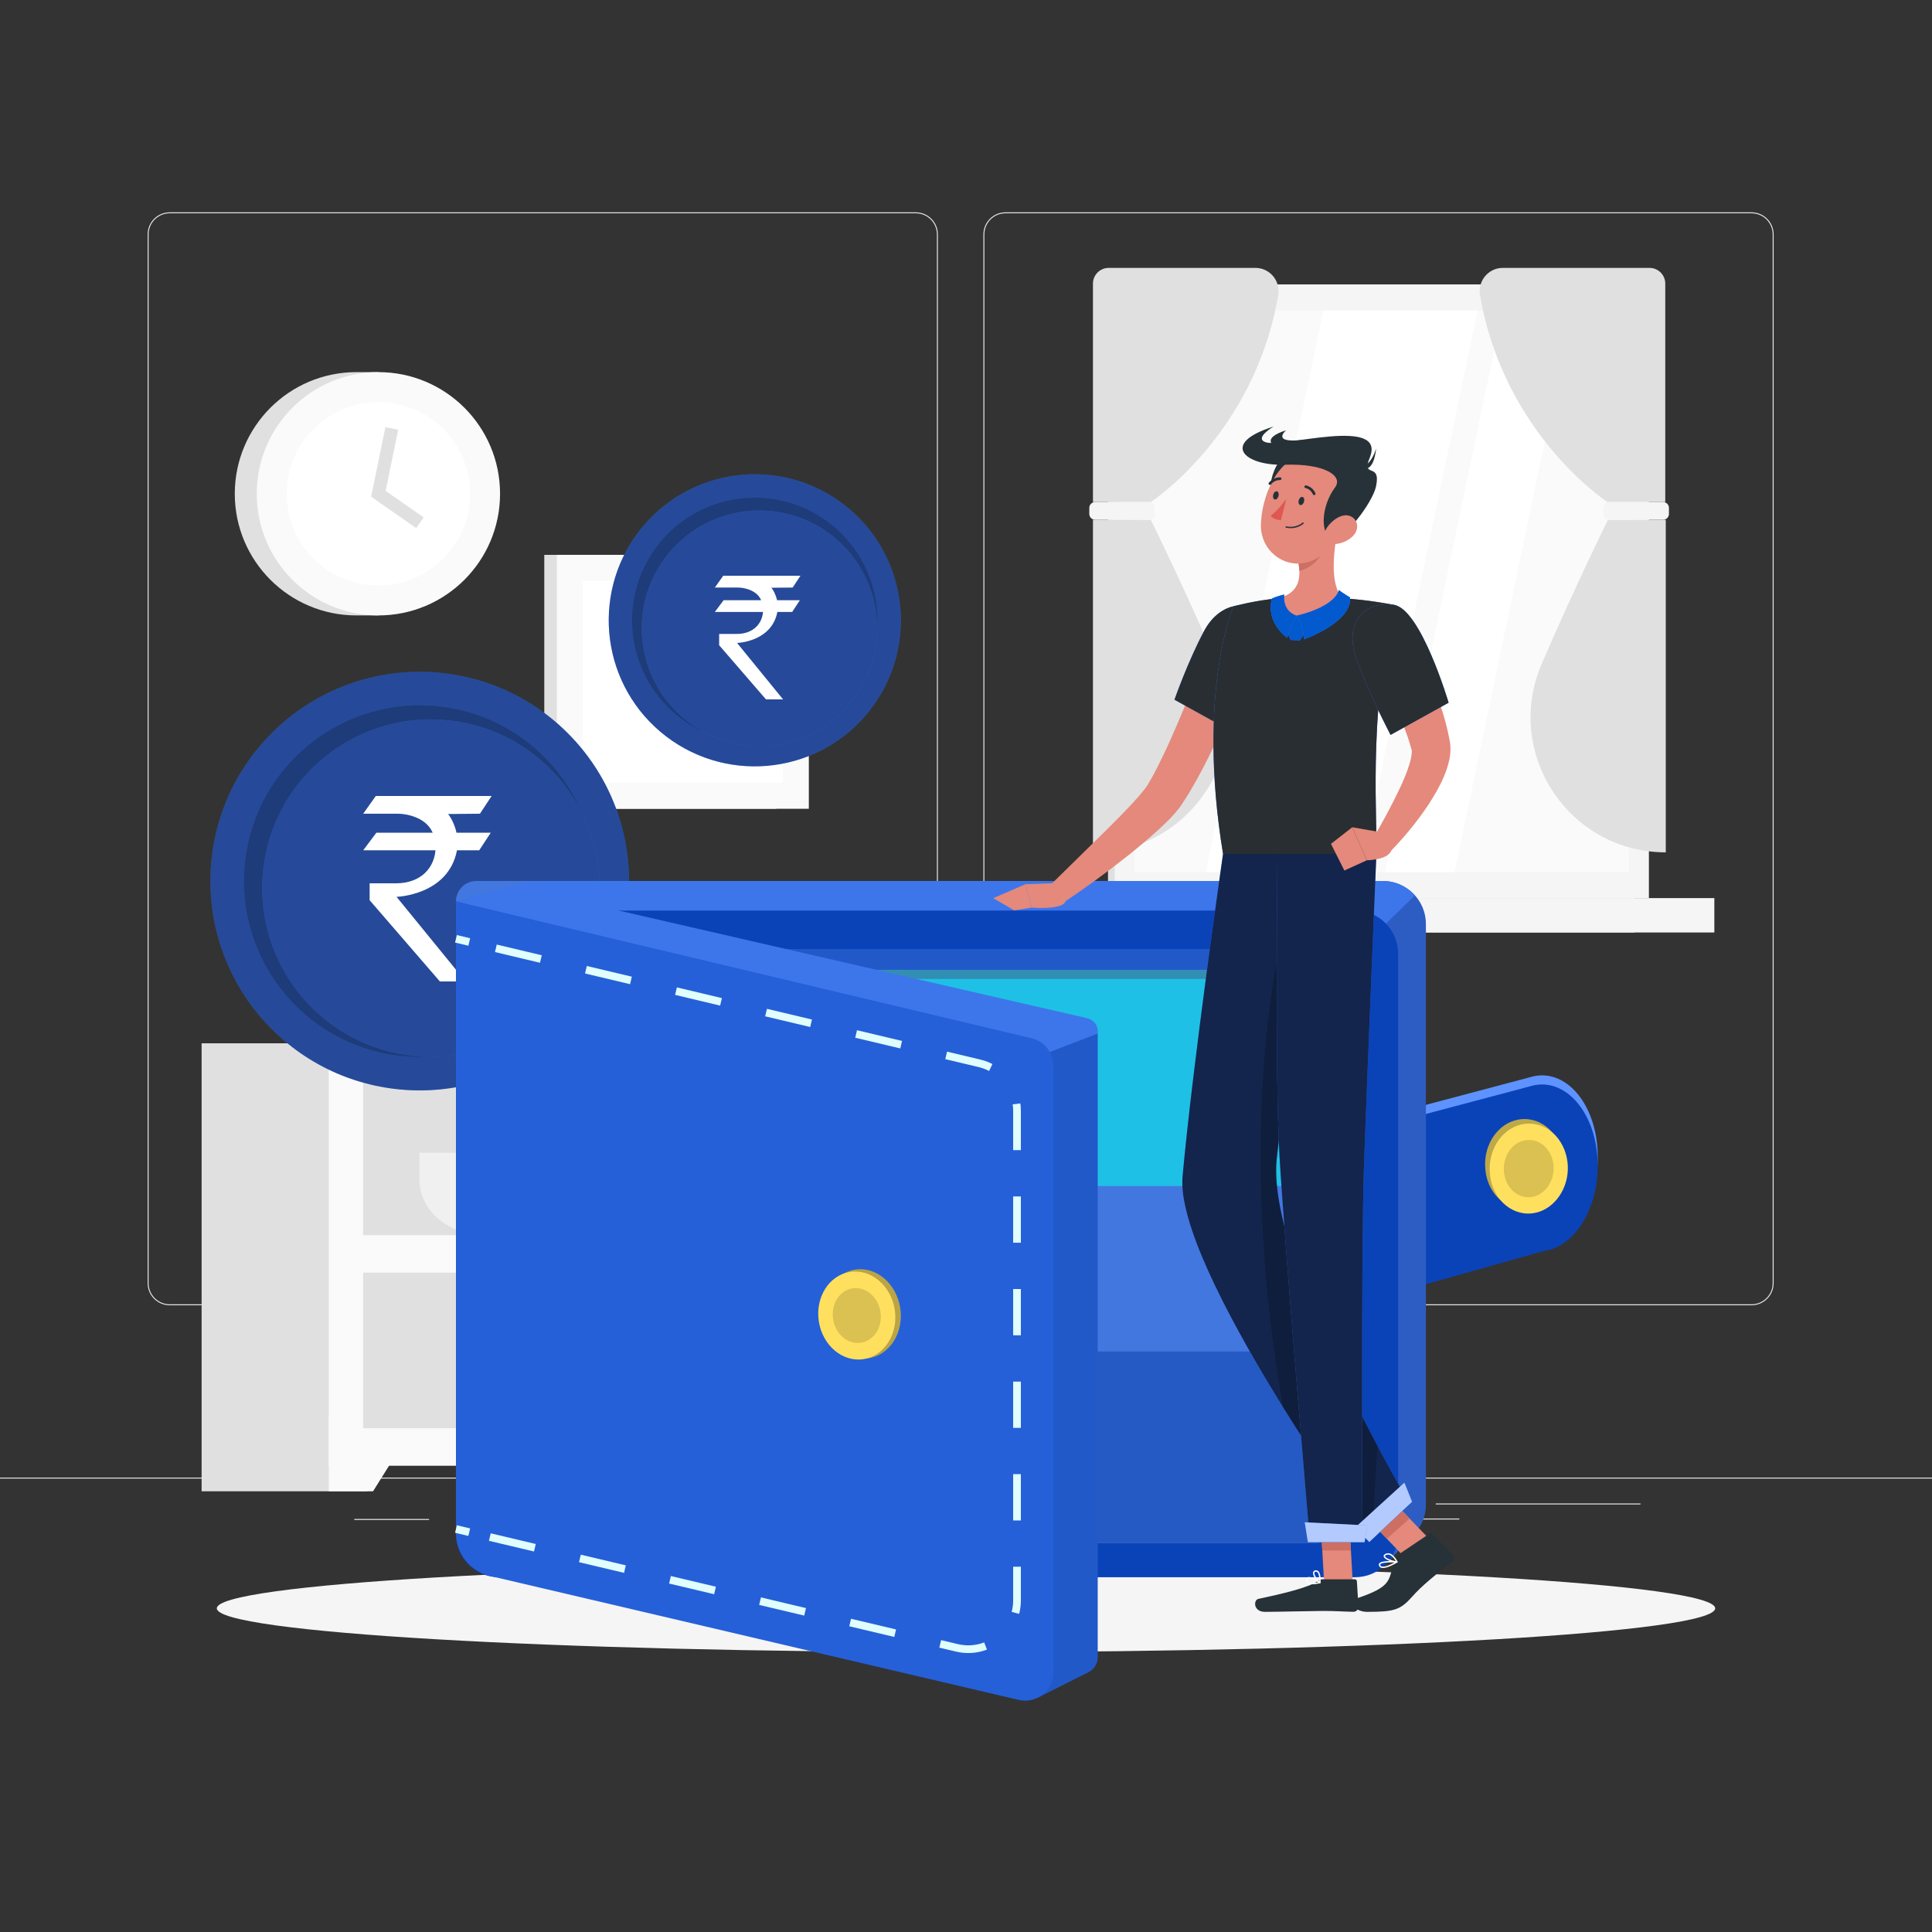 <svg width="240" height="240" viewBox="0 0 240 240" fill="none" xmlns="http://www.w3.org/2000/svg">
<rect x="0" y="0" width="240" height="240" fill="#333333" stroke="none"/>
<g clip-path="url(#clip0_478_12761)">
<path d="M240 183.551H0V183.671H240V183.551Z" fill="#E6E6E6"/>
<path d="M181.28 188.635H164.766V188.755H181.28V188.635Z" fill="#E6E6E6"/>
<path d="M53.3 188.694H44.008V188.814H53.3V188.694Z" fill="#E6E6E6"/>
<path d="M120.479 188.413H101.645V188.533H120.479V188.413Z" fill="#E6E6E6"/>
<path d="M101.166 186.707H92.746V186.827H101.166V186.707Z" fill="#E6E6E6"/>
<path d="M203.786 186.767H178.354V186.887H203.786V186.767Z" fill="#E6E6E6"/>
<path d="M113.767 162.144H21.08C19.569 162.144 18.34 160.915 18.34 159.404V29.117C18.34 27.606 19.569 26.377 21.08 26.377H113.767C115.277 26.377 116.507 27.606 116.507 29.117V159.404C116.507 160.915 115.277 162.144 113.767 162.144ZM21.08 26.497C19.635 26.497 18.46 27.672 18.46 29.117V159.405C18.46 160.849 19.635 162.024 21.08 162.024H113.767C115.212 162.024 116.387 160.849 116.387 159.405V29.117C116.387 27.672 115.212 26.497 113.767 26.497L21.08 26.497Z" fill="#E6E6E6"/>
<path d="M217.589 162.144H124.901C123.391 162.144 122.162 160.915 122.162 159.404V29.117C122.162 27.606 123.391 26.377 124.901 26.377H217.589C219.1 26.377 220.328 27.606 220.328 29.117V159.404C220.329 160.915 219.1 162.144 217.589 162.144ZM124.901 26.497C123.457 26.497 122.282 27.672 122.282 29.117V159.405C122.282 160.849 123.457 162.024 124.901 162.024H217.589C219.033 162.024 220.208 160.849 220.208 159.405V29.117C220.208 27.672 219.033 26.497 217.589 26.497L124.901 26.497Z" fill="#E6E6E6"/>
<path d="M203.055 35.344H137.641V111.566H203.055V35.344Z" fill="#E0E0E0"/>
<path d="M204.832 35.344H138.471V111.566H204.832V35.344Z" fill="#F5F5F5"/>
<path d="M203.055 111.565H137.641V115.836H203.055V111.565Z" fill="#E0E0E0"/>
<path d="M212.961 111.565H150.49V115.836H212.961V111.565Z" fill="#F5F5F5"/>
<path d="M202.344 108.334V38.577L140.96 38.577V108.334L202.344 108.334Z" fill="#FAFAFA"/>
<path d="M149.791 108.333L164.4 38.577H183.55L168.942 108.333H149.791Z" fill="white"/>
<path d="M172.041 108.333L186.65 38.577H195.298L180.69 108.333H172.041Z" fill="white"/>
<path d="M135.771 35.233V62.371H142.952C142.952 62.371 155.853 53.956 158.784 36.645C159.082 34.888 157.736 33.279 155.953 33.279H137.725C136.647 33.28 135.771 34.154 135.771 35.233Z" fill="#E0E0E0"/>
<path d="M135.771 105.875V64.561H142.952C142.952 64.561 147.08 72.901 151.196 82.493C155.945 93.559 147.814 105.875 135.771 105.875Z" fill="#E0E0E0"/>
<path d="M142.741 64.562H136.036C135.638 64.562 135.316 64.24 135.316 63.843V63.091C135.316 62.693 135.638 62.371 136.036 62.371H142.741C143.138 62.371 143.461 62.693 143.461 63.091V63.843C143.461 64.24 143.138 64.562 142.741 64.562Z" fill="#F5F5F5"/>
<path d="M206.866 35.233V62.371H199.686C199.686 62.371 186.785 53.956 183.854 36.645C183.556 34.888 184.902 33.279 186.685 33.279H204.912C205.991 33.28 206.866 34.154 206.866 35.233Z" fill="#E0E0E0"/>
<path d="M206.929 105.882V64.569H199.749C199.749 64.569 195.621 72.908 191.505 82.501C186.755 93.567 194.888 105.882 206.929 105.882Z" fill="#E0E0E0"/>
<path d="M199.897 64.562H206.602C207 64.562 207.322 64.24 207.322 63.843V63.091C207.322 62.693 207 62.371 206.602 62.371H199.897C199.5 62.371 199.178 62.693 199.178 63.091V63.843C199.178 64.24 199.5 64.562 199.897 64.562Z" fill="#F5F5F5"/>
<path d="M96.428 68.926H67.613V100.469H96.428V68.926Z" fill="#E0E0E0"/>
<path d="M100.476 68.926H69.17V100.469H100.476V68.926Z" fill="#FAFAFA"/>
<path d="M97.248 97.239V72.154H72.4V97.239H97.248Z" fill="white"/>
<path d="M78.232 84.697C78.232 81.425 80.884 78.773 84.156 78.773H85.492C88.763 78.773 91.415 81.425 91.415 84.697C91.415 87.969 88.763 90.621 85.492 90.621H84.156C80.884 90.621 78.232 87.969 78.232 84.697Z" fill="#F5F5F5"/>
<path d="M44.277 76.45C35.932 76.45 29.166 69.685 29.166 61.339C29.166 52.993 35.932 46.227 44.277 46.227H47.006V76.451H44.277V76.45Z" fill="#E0E0E0"/>
<path d="M47.006 76.45C55.352 76.45 62.118 69.684 62.118 61.338C62.118 52.992 55.352 46.227 47.006 46.227C38.66 46.227 31.895 52.992 31.895 61.338C31.895 69.684 38.66 76.45 47.006 76.45Z" fill="#FAFAFA"/>
<path d="M47.007 72.732C53.3 72.732 58.401 67.631 58.401 61.338C58.401 55.045 53.3 49.944 47.007 49.944C40.714 49.944 35.613 55.045 35.613 61.338C35.613 67.631 40.714 72.732 47.007 72.732Z" fill="white"/>
<path d="M51.7 65.601L46.105 61.698L47.879 53.065L49.464 53.391L47.906 60.98L52.626 64.273L51.7 65.601Z" fill="#E0E0E0"/>
<path d="M169.124 129.603H148.527V185.253H169.124V129.603Z" fill="#E0E0E0"/>
<path d="M163.624 185.253H169.124V176.036H157.857L163.624 185.253Z" fill="#FAFAFA"/>
<path d="M45.642 129.603H25.045V185.253H45.642V129.603Z" fill="#E0E0E0"/>
<path d="M169.125 129.603H40.842V182.08H169.125V129.603Z" fill="#FAFAFA"/>
<path d="M46.342 185.253H40.842V176.036H52.108L46.342 185.253Z" fill="#FAFAFA"/>
<path d="M164.857 134.114H45.107V153.431H164.857V134.114Z" fill="#F0F0F0"/>
<path d="M164.857 158.098H45.107V177.414H164.857V158.098Z" fill="#F0F0F0"/>
<path d="M147.298 134.114H45.107V153.431H147.298V134.114Z" fill="#E0E0E0"/>
<path d="M76.581 136.721H70.363C70.363 136.721 71.443 140.447 71.443 142.641C71.443 144.834 66.714 153.431 73.472 153.431C80.23 153.431 75.501 144.834 75.501 142.641C75.501 140.448 76.581 136.721 76.581 136.721Z" fill="#FAFAFA"/>
<path d="M52.107 143.2V146.594C52.107 150.355 55.744 153.431 60.189 153.431H64.201C68.646 153.431 72.283 150.355 72.283 146.594V143.2H52.107Z" fill="#F0F0F0"/>
<path d="M147.298 158.098H45.107V177.414H147.298V158.098Z" fill="#E0E0E0"/>
<path d="M102.502 177.065H112.074V161.123H102.502V177.065Z" fill="white"/>
<path d="M110.584 177.314H111.234V161.372H110.584V177.314Z" fill="#E6E6E6"/>
<path d="M111.284 177.437H112.954C113.082 177.437 113.185 177.333 113.185 177.205V161.482C113.185 161.355 113.082 161.251 112.954 161.251H111.284C111.156 161.251 111.053 161.355 111.053 161.482V177.205C111.053 177.333 111.156 177.437 111.284 177.437Z" fill="#EBEBEB"/>
<path d="M111.053 168.729H113.186V164.947H111.053V168.729Z" fill="white"/>
<path d="M111.053 172.227H113.186V169.895H111.053V172.227Z" fill="white"/>
<path d="M102.018 177.437H110.641C110.768 177.437 110.872 177.333 110.872 177.205V161.482C110.872 161.355 110.768 161.251 110.641 161.251H102.018C101.891 161.251 101.787 161.355 101.787 161.482V177.205C101.787 177.333 101.89 177.437 102.018 177.437Z" fill="#EBEBEB"/>
<path d="M97.837 177.027H108.396V159.441H97.837V177.027Z" fill="white"/>
<path d="M106.753 177.302H107.471V159.715H106.753V177.302Z" fill="#E6E6E6"/>
<path d="M107.527 177.436H109.369C109.51 177.436 109.624 177.322 109.624 177.181V159.836C109.624 159.695 109.51 159.581 109.369 159.581H107.527C107.386 159.581 107.271 159.695 107.271 159.836V177.181C107.272 177.322 107.386 177.436 107.527 177.436Z" fill="#F0F0F0"/>
<path d="M107.271 165.877H109.623V165.269H107.271V165.877Z" fill="white"/>
<path d="M107.271 167.641H109.623V167.033H107.271V167.641Z" fill="white"/>
<path d="M107.271 169.403H109.623V168.796H107.271V169.403Z" fill="white"/>
<path d="M97.304 177.436H106.816C106.957 177.436 107.071 177.322 107.071 177.181V159.836C107.071 159.695 106.957 159.581 106.816 159.581H97.304C97.163 159.581 97.049 159.695 97.049 159.836V177.181C97.049 177.322 97.163 177.436 97.304 177.436Z" fill="#F0F0F0"/>
<path d="M84.825 171.31C84.825 172.804 83.614 174.015 82.119 174.015C80.625 174.015 79.414 172.804 79.414 171.31C79.414 169.816 80.625 168.604 82.119 168.604C83.614 168.605 84.825 169.816 84.825 171.31Z" fill="#FAFAFA"/>
<path d="M80.212 172.599C80.212 173.767 79.265 174.714 78.097 174.714C76.93 174.714 75.982 173.768 75.982 172.599C75.982 171.431 76.93 170.484 78.097 170.484C79.265 170.484 80.212 171.431 80.212 172.599Z" fill="#FAFAFA"/>
<path d="M89.456 172.6C89.456 174.094 88.244 175.305 86.75 175.305C85.256 175.305 84.045 174.094 84.045 172.6C84.045 171.106 85.256 169.895 86.75 169.895C88.244 169.894 89.456 171.106 89.456 172.6Z" fill="#FAFAFA"/>
<path d="M93.893 171.805C93.893 173.299 92.682 174.51 91.188 174.51C89.694 174.51 88.482 173.299 88.482 171.805C88.482 170.311 89.694 169.1 91.188 169.1C92.682 169.1 93.893 170.311 93.893 171.805Z" fill="#FAFAFA"/>
<path d="M70.647 172.158C70.647 172.158 71.018 177.436 85.258 177.436C99.497 177.436 99.869 172.158 99.869 172.158H70.647Z" fill="#F5F5F5"/>
<path d="M110.584 148.153C110.584 148.153 111.173 153.431 133.741 153.431C156.308 153.431 156.897 148.153 156.897 148.153H110.584Z" fill="white"/>
<path d="M120 205.229C171.4 205.229 213.067 202.796 213.067 199.794C213.067 196.793 171.4 194.359 120 194.359C68.601 194.359 26.934 196.793 26.934 199.794C26.934 202.796 68.601 205.229 120 205.229Z" fill="#F5F5F5"/>
<path d="M70.524 127.838C80.677 117.685 80.677 101.225 70.524 91.072C60.371 80.919 43.911 80.919 33.758 91.072C23.605 101.225 23.605 117.685 33.758 127.838C43.911 137.991 60.371 137.991 70.524 127.838Z" fill="#407BFF"/>
<path opacity="0.4" d="M70.524 127.838C80.677 117.685 80.677 101.225 70.524 91.072C60.371 80.919 43.911 80.919 33.758 91.072C23.605 101.225 23.605 117.685 33.758 127.838C43.911 137.991 60.371 137.991 70.524 127.838Z" fill="black"/>
<path opacity="0.2" d="M73.67 113.129C75.698 101.243 67.706 89.964 55.821 87.936C43.935 85.908 32.655 93.899 30.627 105.785C28.599 117.671 36.59 128.951 48.476 130.979C60.362 133.007 71.642 125.015 73.67 113.129Z" fill="black"/>
<path d="M74.43 111.809C75.252 100.264 66.559 90.239 55.014 89.417C43.47 88.596 33.444 97.288 32.623 108.833C31.801 120.378 40.494 130.403 52.039 131.225C63.584 132.047 73.609 123.354 74.43 111.809Z" fill="#407BFF"/>
<path opacity="0.4" d="M74.43 111.809C75.252 100.264 66.559 90.239 55.014 89.417C43.47 88.596 33.444 97.288 32.623 108.833C31.801 120.378 40.494 130.403 52.039 131.225C63.584 132.047 73.609 123.354 74.43 111.809Z" fill="black"/>
<path d="M107.62 88.766C114.087 81.112 113.124 69.664 105.471 63.198C97.817 56.731 86.369 57.694 79.903 65.348C73.436 73.002 74.398 84.449 82.052 90.916C89.706 97.383 101.153 96.42 107.62 88.766Z" fill="#407BFF"/>
<path opacity="0.4" d="M107.62 88.766C114.087 81.112 113.124 69.664 105.471 63.198C97.817 56.731 86.369 57.694 79.903 65.348C73.436 73.002 74.398 84.449 82.052 90.916C89.706 97.383 101.153 96.42 107.62 88.766Z" fill="black"/>
<path opacity="0.2" d="M105.499 86.773C110.86 80.289 109.95 70.686 103.465 65.324C96.981 59.963 87.377 60.874 82.016 67.358C76.655 73.843 77.565 83.446 84.05 88.807C90.535 94.168 100.138 93.258 105.499 86.773Z" fill="black"/>
<path d="M105.955 86.918C110.86 80.501 109.633 71.323 103.216 66.419C96.799 61.515 87.622 62.742 82.718 69.158C77.814 75.575 79.04 84.753 85.457 89.657C91.874 94.561 101.051 93.335 105.955 86.918Z" fill="#407BFF"/>
<path opacity="0.4" d="M105.955 86.918C110.86 80.501 109.633 71.323 103.216 66.419C96.799 61.515 87.622 62.742 82.718 69.158C77.814 75.575 79.04 84.753 85.457 89.657C91.874 94.561 101.051 93.335 105.955 86.918Z" fill="black"/>
<path d="M99.362 74.563L98.407 76.018H96.567C96.565 76.024 96.565 76.029 96.563 76.035C95.837 79.749 91.561 79.871 91.561 79.871L97.275 86.879H95.151L89.334 80.151V78.752C89.334 78.752 89.334 78.752 89.623 78.752C89.623 78.752 89.623 78.752 91.203 78.752H91.493C93.66 78.752 94.676 77.397 94.784 76.018H88.801L89.888 74.563H94.552C94.549 74.553 94.547 74.546 94.543 74.536C93.965 73.229 92.281 72.987 91.673 72.987H91.383C90.489 72.987 89.091 72.987 89.091 72.987C88.911 72.987 88.801 72.987 88.801 72.987L89.844 71.519H99.435L98.469 72.987L95.827 73.012C96.059 73.29 96.371 73.864 96.528 74.563H99.362V74.563Z" fill="white"/>
<path d="M60.96 103.446L59.529 105.627H56.768C56.765 105.636 56.765 105.645 56.762 105.653C55.673 111.224 49.259 111.407 49.259 111.407L57.831 121.92H54.644L45.918 111.827V109.729C45.918 109.729 45.918 109.729 46.353 109.729C46.353 109.729 46.353 109.729 48.723 109.729H49.157C52.408 109.729 53.932 107.696 54.094 105.627H45.12L46.751 103.445H53.747C53.741 103.431 53.738 103.419 53.732 103.405C52.866 101.444 50.34 101.082 49.427 101.082H48.993C47.651 101.082 45.554 101.082 45.554 101.082C45.284 101.082 45.119 101.082 45.119 101.082L46.683 98.88H61.07L59.621 101.082L55.658 101.119C56.006 101.536 56.475 102.397 56.71 103.445H60.96V103.446Z" fill="white"/>
<path d="M189.942 133.851C190.04 133.818 190.141 133.796 190.24 133.769L190.551 133.684L190.552 133.692C190.838 133.634 191.127 133.592 191.422 133.585C195.269 133.487 198.406 137.884 198.475 143.488C198.544 149.066 195.556 153.85 191.711 154.278L191.712 154.29L167.13 162.339L165.502 161.666V140.334L189.942 133.851Z" fill="#5E93FF"/>
<path d="M167.13 141.033L194.552 153.072C194.552 153.072 192.733 154.164 191.711 154.277L191.712 154.29L167.13 162.339L165.502 161.666V140.334L167.13 141.033Z" fill="#3666C7"/>
<path d="M167.129 162.338V141.032L189.941 134.981C190.039 134.949 190.139 134.926 190.239 134.9L190.55 134.815L190.551 134.823C190.837 134.765 191.126 134.723 191.421 134.715C195.268 134.617 198.405 139.014 198.474 144.619C198.543 150.197 195.555 154.981 191.71 155.408L191.711 155.42L167.129 162.338Z" fill="#0A43B8"/>
<path d="M194.193 144.792C194.082 147.536 192.191 149.886 189.759 150.162C187.067 150.466 184.587 148.171 184.487 144.863C184.383 141.387 186.927 138.723 189.852 139.039C192.473 139.322 194.307 141.935 194.193 144.792Z" fill="#BFA847"/>
<path d="M194.759 145.358C194.649 148.101 192.757 150.452 190.326 150.727C187.634 151.032 185.154 148.736 185.054 145.428C184.949 141.953 187.494 139.288 190.419 139.605C193.039 139.887 194.874 142.5 194.759 145.358Z" fill="#FFE05E"/>
<path d="M193 145.288C192.93 147.038 191.723 148.537 190.172 148.712C188.456 148.907 186.874 147.443 186.811 145.333C186.744 143.117 188.366 141.417 190.232 141.619C191.903 141.8 193.073 143.467 193 145.288Z" fill="#DBC151"/>
<path d="M171.785 109.44H65.439C62.486 109.44 60.092 111.834 60.092 114.787V186.909C60.092 189.862 62.486 192.256 65.439 192.256H169.997L169.673 192.535L171.983 194.482L175.541 190.713C176.522 189.744 177.132 188.398 177.132 186.91V114.788C177.131 111.834 174.737 109.44 171.785 109.44Z" fill="#2D5DC2"/>
<path d="M172.165 114.732L175.767 111.229C174.788 110.134 173.369 109.44 171.785 109.44H65.439C62.486 109.44 60.092 111.834 60.092 114.787V186.909C60.092 189.862 62.486 192.256 65.439 192.256H109.382C118.679 181.54 172.165 114.732 172.165 114.732Z" fill="#3D76EB"/>
<path d="M168.333 195.928H61.987C59.035 195.928 56.641 193.534 56.641 190.581V118.459C56.641 115.506 59.035 113.112 61.987 113.112H168.333C171.286 113.112 173.68 115.506 173.68 118.459V190.581C173.68 193.535 171.286 195.928 168.333 195.928Z" fill="#0A43B8"/>
<path d="M163.14 191.691H74.857C71.797 191.691 69.316 189.21 69.316 186.151V123.438C69.316 120.379 71.796 117.898 74.857 117.898H163.14C166.2 117.898 168.681 120.379 168.681 123.438V186.15C168.68 189.21 166.199 191.691 163.14 191.691Z" fill="#2259C9"/>
<path d="M159.484 182.319H77.158C73.956 182.319 71.359 179.723 71.359 176.521V126.271C71.359 123.069 73.955 120.473 77.158 120.473H159.484C162.687 120.473 165.283 123.069 165.283 126.271V176.521C165.283 179.723 162.687 182.319 159.484 182.319Z" fill="#338EB3"/>
<path d="M158.353 183.45H76.027C72.825 183.45 70.228 180.854 70.228 177.651V127.402C70.228 124.2 72.824 121.604 76.027 121.604H158.354C161.556 121.604 164.152 124.199 164.152 127.402V177.651C164.152 180.854 161.556 183.45 158.353 183.45Z" fill="#1FC0E5"/>
<path d="M92.831 157.382H77.473C76.195 157.382 75.16 156.347 75.16 155.069V145.787C75.16 144.509 76.195 143.474 77.473 143.474H92.831C94.108 143.474 95.144 144.509 95.144 145.787V155.069C95.144 156.347 94.108 157.382 92.831 157.382Z" fill="#7DA6FF"/>
<path d="M75.16 147.961H95.144" stroke="#FFFCFC" stroke-width="0.822" stroke-miterlimit="10"/>
<path d="M75.16 152.896H95.144" stroke="#FFFCFC" stroke-width="0.822" stroke-miterlimit="10"/>
<path d="M81.227 152.896V147.961" stroke="#FFFCFC" stroke-width="0.822" stroke-miterlimit="10"/>
<path d="M89.076 152.896V147.961" stroke="#FFFCFC" stroke-width="0.822" stroke-miterlimit="10"/>
<path d="M92.388 167.608H76.272C75.658 167.608 75.16 167.111 75.16 166.496V163.673C75.16 163.059 75.658 162.561 76.272 162.561H92.388C93.002 162.561 93.5 163.058 93.5 163.673V166.496C93.5 167.11 93.002 167.608 92.388 167.608Z" fill="#FEE1A8"/>
<path d="M114.294 167.608H98.178C97.565 167.608 97.066 167.111 97.066 166.496V163.673C97.066 163.059 97.564 162.561 98.178 162.561H114.294C114.908 162.561 115.406 163.058 115.406 163.673V166.496C115.406 167.11 114.909 167.608 114.294 167.608Z" fill="#FEE1A8"/>
<path d="M136.202 167.608H120.087C119.473 167.608 118.975 167.111 118.975 166.496V163.673C118.975 163.059 119.473 162.561 120.087 162.561H136.202C136.816 162.561 137.315 163.058 137.315 163.673V166.496C137.315 167.11 136.816 167.608 136.202 167.608Z" fill="#FEE1A8"/>
<path d="M158.109 167.608H141.993C141.379 167.608 140.881 167.111 140.881 166.496V163.673C140.881 163.059 141.378 162.561 141.993 162.561H158.109C158.723 162.561 159.221 163.058 159.221 163.673V166.496C159.221 167.11 158.723 167.608 158.109 167.608Z" fill="#FEE1A8"/>
<path d="M158.043 179.244H107.703C107.052 179.244 106.525 178.716 106.525 178.066V175.331C106.525 174.68 107.052 174.153 107.703 174.153H158.043C158.693 174.153 159.22 174.68 159.22 175.331V178.066C159.22 178.716 158.693 179.244 158.043 179.244Z" fill="#9098BD"/>
<path d="M146.447 172.174H141.741C141.42 172.174 141.16 171.914 141.16 171.593V170.048C141.16 169.727 141.42 169.467 141.741 169.467H146.447C146.768 169.467 147.028 169.727 147.028 170.048V171.593C147.029 171.914 146.768 172.174 146.447 172.174Z" fill="#9098BD"/>
<path d="M158.418 172.174H153.712C153.391 172.174 153.131 171.914 153.131 171.593V170.048C153.131 169.727 153.391 169.467 153.712 169.467H158.418C158.739 169.467 158.999 169.727 158.999 170.048V171.593C158.999 171.914 158.739 172.174 158.418 172.174Z" fill="#9098BD"/>
<path d="M69.316 147.335V186.151C69.316 189.211 71.797 191.691 74.857 191.691H163.14C166.2 191.691 168.681 189.21 168.681 186.151V147.335H69.316Z" fill="#4377E0"/>
<path d="M69.316 167.884V186.15C69.316 189.21 71.797 191.69 74.857 191.69H163.14C166.2 191.69 168.681 189.21 168.681 186.15V167.884H69.316Z" fill="#255AC4"/>
<path d="M135.209 207.729L128.922 210.887L129.281 129.622L136.364 128.387V205.857C136.364 206.649 135.917 207.374 135.209 207.729Z" fill="#2259C9"/>
<path d="M136.363 128.388C136.363 128.388 136.62 126.821 134.888 126.443C133.678 126.179 63.147 109.962 63.147 109.962L56.641 111.973L128.525 131.409L136.363 128.388Z" fill="#3D76EB"/>
<path d="M128.16 128.981L56.641 111.973V190.443C56.641 192.984 58.389 195.189 60.862 195.769L126.544 211.167C128.75 211.684 130.861 210.01 130.861 207.744V132.4C130.862 130.772 129.744 129.357 128.16 128.981Z" fill="#2560D9"/>
<path d="M56.641 116.623L58.292 117.015" stroke="#E0FEFD" stroke-width="0.957" stroke-miterlimit="10"/>
<path d="M61.597 117.802L121.679 132.09C124.41 132.74 126.338 135.18 126.338 137.988V198.804C126.338 202.717 122.685 205.605 118.878 204.702L59.945 190.725" stroke="#E0FEFD" stroke-width="0.957" stroke-miterlimit="10" stroke-dasharray="5.75 5.75"/>
<path d="M58.292 190.332L56.641 189.94" stroke="#E0FEFD" stroke-width="0.957" stroke-miterlimit="10"/>
<path d="M66.136 109.44H59.173C57.774 109.44 56.641 110.574 56.641 111.973L66.136 109.44Z" fill="#4377E0"/>
<path d="M111.833 162.482C112.302 165.521 110.558 168.312 107.937 168.717C105.315 169.122 102.809 166.987 102.34 163.949C101.871 160.91 103.615 158.118 106.236 157.713C108.858 157.309 111.363 159.444 111.833 162.482Z" fill="#BAA445"/>
<path d="M111.149 162.691C111.611 165.683 109.874 168.434 107.269 168.836C104.665 169.239 102.179 167.14 101.717 164.149C101.255 161.157 102.992 158.406 105.596 158.004C108.201 157.601 110.687 159.7 111.149 162.691Z" fill="#FFE05E"/>
<path d="M109.377 162.965C109.665 164.832 108.581 166.55 106.955 166.801C105.329 167.053 103.776 165.742 103.488 163.875C103.199 162.007 104.284 160.289 105.91 160.038C107.536 159.787 109.089 161.097 109.377 162.965Z" fill="#DBC151"/>
<path d="M155.997 80.073C154.86 83.284 153.617 86.391 152.258 89.498C150.877 92.595 149.434 95.659 147.6 98.684C147.369 99.063 147.11 99.443 146.866 99.822L146.68 100.105L146.424 100.454C146.254 100.673 146.092 100.868 145.929 101.053C145.287 101.783 144.648 102.385 144.005 102.98C142.726 104.163 141.419 105.24 140.099 106.299C137.452 108.403 134.744 110.372 131.934 112.241L130.258 110.16L137.346 103.201C138.512 102.045 139.666 100.878 140.748 99.712C141.283 99.131 141.801 98.533 142.227 97.986C142.331 97.851 142.425 97.718 142.502 97.602L142.604 97.44L142.746 97.193C142.934 96.859 143.128 96.54 143.311 96.197C144.781 93.436 146.075 90.415 147.321 87.396C148.56 84.372 149.77 81.284 150.923 78.242L155.997 80.073Z" fill="#E4897B"/>
<path d="M157.349 77.756C158.437 80.94 152.037 90.316 152.037 90.316L145.898 86.919C145.898 86.919 147.569 82.149 149.585 78.373C151.748 74.322 156.154 74.263 157.349 77.756Z" fill="#407BFF"/>
<path d="M157.349 77.756C158.437 80.94 152.037 90.316 152.037 90.316L145.898 86.919C145.898 86.919 147.569 82.149 149.585 78.373C151.748 74.322 156.154 74.263 157.349 77.756Z" fill="#282E32"/>
<path d="M153.209 75.321C153.209 75.321 148.637 86.067 151.932 106.079C157.667 106.079 168.174 106.079 170.965 106.079C171.197 103.158 169.856 88.905 173.152 75.138C173.152 75.138 169.912 74.483 166.808 74.334C164.38 74.216 160.862 74.139 158.717 74.334C155.89 74.591 153.209 75.321 153.209 75.321Z" fill="#407BFF"/>
<path d="M153.209 75.321C153.209 75.321 148.637 86.067 151.932 106.079C157.667 106.079 168.174 106.079 170.965 106.079C171.197 103.158 169.856 88.905 173.152 75.138C173.152 75.138 169.912 74.483 166.808 74.334C164.38 74.216 160.862 74.139 158.717 74.334C155.89 74.591 153.209 75.321 153.209 75.321Z" fill="#282E32"/>
<path d="M177.703 191.341L174.882 193.865L169.514 188.275L172.335 185.75L177.703 191.341Z" fill="#E4897B"/>
<path d="M168.042 196.596H164.484L164.021 188.355H167.58L168.042 196.596Z" fill="#E4897B"/>
<path d="M169.518 188.276L172.284 191.158L175.107 188.632L172.34 185.75L169.518 188.276Z" fill="#CE6F64"/>
<path d="M167.581 188.357H164.021L164.261 192.605H167.821L167.581 188.357Z" fill="#CE6F64"/>
<path d="M151.93 106.08C151.93 106.08 148.182 132.027 146.902 146.152C145.876 157.482 170.38 191.288 170.38 191.288L175.12 186.827C175.12 186.827 157.222 156.534 158.6 143.92C159.934 131.702 164.458 106.079 164.458 106.079H151.93V106.08Z" fill="#407BFF"/>
<path opacity="0.7" d="M151.93 106.08C151.93 106.08 148.182 132.027 146.902 146.152C145.876 157.482 170.38 191.288 170.38 191.288L175.12 186.827C175.12 186.827 157.222 156.534 158.6 143.92C159.934 131.702 164.458 106.079 164.458 106.079H151.93V106.08Z" fill="black"/>
<path opacity="0.2" d="M158.602 143.919C159.288 137.626 160.824 127.767 162.144 119.694C161.453 118.34 159.515 115.601 159.515 115.601C157.777 121.605 154.001 144.241 159.389 174.812C165.005 183.865 170.381 191.286 170.381 191.286L171.116 179.612C165.927 169.849 157.647 152.65 158.602 143.919Z" fill="black"/>
<path d="M158.698 106.079C158.698 106.079 158.36 133.274 158.937 143.462C159.569 154.619 162.734 191.58 162.734 191.58H169.251C169.251 191.58 169.057 155.52 169.449 144.473C169.876 132.484 170.98 106.079 170.98 106.079H158.698Z" fill="#407BFF"/>
<path opacity="0.7" d="M158.698 106.079C158.698 106.079 158.36 133.274 158.937 143.462C159.569 154.619 162.734 191.58 162.734 191.58H169.251C169.251 191.58 169.057 155.52 169.449 144.473C169.876 132.484 170.98 106.079 170.98 106.079H158.698Z" fill="black"/>
<path d="M164.296 196.185H168.294C168.44 196.185 168.549 196.285 168.558 196.427L168.752 199.591C168.772 199.919 168.464 200.229 168.129 200.223C166.737 200.199 166.072 200.117 164.314 200.117C163.233 200.117 158.634 200.23 157.14 200.23C155.679 200.23 155.689 198.753 156.322 198.619C159.161 198.019 162.679 197.192 163.683 196.402C163.865 196.261 164.084 196.185 164.296 196.185Z" fill="#263238"/>
<path d="M174.104 192.853L177.533 190.544C177.662 190.458 177.825 190.463 177.926 190.555L180.547 193.2C180.78 193.415 180.704 193.785 180.421 194.003C178.233 195.687 176.653 196.959 175.408 198.36C173.952 199.999 173.188 200.23 169.828 200.23C168.273 200.23 167.394 198.921 168.028 198.72C173.628 196.947 172.131 196.176 173.49 193.58C173.638 193.298 173.833 193.035 174.104 192.853Z" fill="#263238"/>
<path d="M131.093 109.707L127.383 109.84L128.16 112.747C128.16 112.747 132.04 113.091 132.385 111.922L131.093 109.707Z" fill="#E4897B"/>
<path d="M123.381 111.57L125.98 113.09L128.161 112.747L127.384 109.84L123.381 111.57Z" fill="#E4897B"/>
<path d="M166.322 65.223C165.721 67.826 165.046 72.596 166.807 74.333C166.807 74.333 166.048 76.49 161.21 76.49C155.891 76.49 158.716 74.333 158.716 74.333C161.644 73.64 161.644 71.486 161.208 69.463L166.322 65.223Z" fill="#E4897B"/>
<path d="M161.068 76.49L159.631 78.021L160.335 79.497L161.48 79.553L162.46 78.141L161.068 76.49Z" fill="#407BFF"/>
<path d="M164.236 66.953L161.209 69.461C161.314 69.94 161.391 70.425 161.409 70.897C162.523 70.737 164.089 69.52 164.247 68.359C164.326 67.78 164.321 67.223 164.236 66.953Z" fill="#CE6F64"/>
<path d="M160.01 56.399C158.187 57.018 156.736 61.842 158.855 63.115C160.975 64.389 163.462 55.226 160.01 56.399Z" fill="#263238"/>
<path d="M167.46 62.495C166.376 65.866 165.914 67.889 163.726 69.262C160.436 71.328 156.585 68.833 156.635 65.242C156.68 62.01 158.446 57.04 162.164 56.418C165.827 55.804 168.545 59.124 167.46 62.495Z" fill="#E4897B"/>
<path d="M170.145 56.883C169.063 59.5 171.59 57.313 170.936 60.421C170.51 62.449 166.856 67.302 165.443 66.859C164.03 66.415 164.047 62.978 165.848 60.544C166.881 59.147 164.639 57.564 159.6 57.729C154.562 57.894 151.521 55.067 158.215 52.987C158.215 52.987 155.748 54.414 157.213 54.934C159.289 55.67 172.315 51.631 170.145 56.883Z" fill="#263238"/>
<path d="M169.185 58.094C169.136 58.071 170.314 57.8 170.942 55.714C170.942 55.714 170.739 58.819 169.185 58.094Z" fill="#263238"/>
<path d="M159.765 53.453C156.67 54.432 157.951 55.494 159.231 55.76L162.167 54.61C157.708 55.175 159.765 53.453 159.765 53.453Z" fill="#263238"/>
<path d="M168.053 66.602C167.364 67.28 166.431 67.592 165.642 67.591C164.457 67.591 164.218 66.47 164.844 65.531C165.407 64.686 166.703 63.669 167.751 64.121C168.783 64.567 168.841 65.826 168.053 66.602Z" fill="#E4897B"/>
<path d="M161.993 62.307C161.922 62.586 161.715 62.779 161.532 62.738C161.349 62.698 161.258 62.44 161.329 62.162C161.4 61.883 161.606 61.691 161.79 61.731C161.973 61.771 162.064 62.029 161.993 62.307Z" fill="#263238"/>
<path d="M158.822 61.614C158.751 61.892 158.545 62.085 158.362 62.045C158.179 62.005 158.088 61.747 158.159 61.469C158.23 61.19 158.436 60.997 158.62 61.038C158.803 61.078 158.893 61.336 158.822 61.614Z" fill="#263238"/>
<path d="M159.795 61.973C159.795 61.973 158.748 63.439 157.848 64.06C158.226 64.627 159.124 64.602 159.124 64.602L159.795 61.973Z" fill="#DE5753"/>
<path d="M160.334 65.614C160.151 65.614 159.955 65.595 159.746 65.549C159.701 65.54 159.672 65.495 159.682 65.449C159.692 65.404 159.738 65.375 159.782 65.385C161.016 65.654 161.808 64.925 161.816 64.918C161.851 64.887 161.904 64.888 161.935 64.922C161.967 64.956 161.965 65.01 161.931 65.041C161.903 65.069 161.308 65.614 160.334 65.614Z" fill="#263238"/>
<path d="M163.249 61.507C163.184 61.507 163.122 61.469 163.094 61.406C162.804 60.738 162.207 60.637 162.182 60.633C162.091 60.619 162.027 60.534 162.041 60.442C162.055 60.35 162.136 60.288 162.231 60.3C162.264 60.305 163.037 60.428 163.404 61.272C163.441 61.358 163.401 61.457 163.316 61.494C163.294 61.502 163.271 61.507 163.249 61.507Z" fill="#263238"/>
<path d="M157.753 60.235C157.715 60.235 157.676 60.222 157.645 60.196C157.573 60.136 157.564 60.03 157.623 59.958C158.226 59.236 159.001 59.298 159.035 59.3C159.127 59.309 159.196 59.39 159.187 59.483C159.179 59.575 159.098 59.644 159.005 59.636C158.975 59.634 158.366 59.593 157.881 60.174C157.849 60.215 157.801 60.235 157.753 60.235Z" fill="#263238"/>
<path d="M174.07 77.594C174.446 78.174 174.761 78.687 175.076 79.243C175.39 79.789 175.694 80.338 175.99 80.892C176.579 82.002 177.13 83.134 177.636 84.295C178.638 86.62 179.512 89.034 180.015 91.661L180.065 91.905L180.089 92.027L180.123 92.228C180.169 92.519 180.18 92.782 180.184 93.04C180.181 93.544 180.121 93.985 180.038 94.392C179.864 95.202 179.612 95.888 179.337 96.531C178.789 97.815 178.112 98.922 177.42 99.994C176.001 102.121 174.434 104.012 172.678 105.816L170.573 104.17C171.738 102.142 172.893 100.042 173.863 97.982C174.353 96.957 174.777 95.91 175.079 94.938C175.227 94.454 175.33 93.982 175.361 93.604C175.378 93.417 175.378 93.256 175.363 93.158C175.352 93.115 175.345 93.076 175.335 93.071C175.331 93.063 175.337 93.082 175.327 93.05L175.298 92.952L175.241 92.757C174.964 91.724 174.563 90.677 174.161 89.635C173.739 88.595 173.266 87.558 172.774 86.527C172.272 85.497 171.744 84.474 171.198 83.458C170.927 82.949 170.649 82.443 170.363 81.945L169.52 80.488L174.07 77.594Z" fill="#E4897B"/>
<path d="M163.035 196.806C162.758 196.806 162.507 196.758 162.366 196.618C162.254 196.507 162.219 196.355 162.262 196.166C162.287 196.052 162.354 195.97 162.455 195.931C162.895 195.759 163.899 196.449 164.012 196.527C164.04 196.547 164.053 196.58 164.047 196.613C164.04 196.645 164.016 196.671 163.983 196.679C163.728 196.738 163.364 196.806 163.035 196.806ZM162.62 196.071C162.58 196.071 162.546 196.076 162.517 196.087C162.486 196.099 162.444 196.124 162.426 196.202C162.397 196.333 162.416 196.43 162.484 196.497C162.649 196.661 163.116 196.681 163.751 196.556C163.39 196.327 162.893 196.071 162.62 196.071Z" fill="white"/>
<path d="M163.965 196.68C163.95 196.68 163.935 196.676 163.922 196.668C163.567 196.457 163.036 195.713 163.118 195.325C163.149 195.182 163.256 195.093 163.42 195.073C163.556 195.057 163.676 195.095 163.773 195.189C164.132 195.536 164.052 196.559 164.049 196.603C164.046 196.632 164.029 196.657 164.003 196.671C163.991 196.677 163.978 196.68 163.965 196.68ZM163.478 195.237C163.466 195.237 163.453 195.238 163.44 195.24C163.32 195.254 163.293 195.311 163.283 195.36C163.23 195.613 163.581 196.174 163.889 196.436C163.899 196.098 163.87 195.516 163.656 195.31C163.606 195.262 163.547 195.237 163.478 195.237Z" fill="white"/>
<path d="M171.801 194.783C171.705 194.783 171.618 194.77 171.543 194.738C171.413 194.684 171.327 194.584 171.289 194.44C171.266 194.353 171.284 194.27 171.341 194.202C171.663 193.814 173.35 193.929 173.541 193.943C173.578 193.945 173.609 193.972 173.617 194.007C173.626 194.043 173.609 194.08 173.578 194.099C173.111 194.373 172.324 194.783 171.801 194.783ZM172.822 194.085C172.228 194.085 171.612 194.14 171.471 194.31C171.448 194.337 171.443 194.363 171.452 194.398C171.476 194.489 171.527 194.549 171.608 194.583C171.876 194.694 172.479 194.512 173.245 194.094C173.11 194.088 172.967 194.085 172.822 194.085Z" fill="white"/>
<path d="M173.533 194.111H173.531C173.041 194.099 171.97 193.743 171.887 193.357C171.866 193.264 171.89 193.129 172.117 193.02C172.944 192.629 173.582 193.934 173.609 193.99C173.621 194.017 173.62 194.048 173.604 194.072C173.589 194.096 173.562 194.111 173.533 194.111ZM172.424 193.117C172.347 193.117 172.27 193.134 172.19 193.172C172.088 193.221 172.041 193.271 172.052 193.322C172.101 193.547 172.875 193.864 173.385 193.93C173.233 193.669 172.86 193.117 172.424 193.117Z" fill="white"/>
<path d="M171.524 103.382L167.98 102.765L169.799 106.866C169.799 106.866 173.033 106.847 172.885 105.18L171.524 103.382Z" fill="#E4897B"/>
<path d="M165.338 104.826L167.002 108.139L169.799 106.866L167.981 102.765L165.338 104.826Z" fill="#E4897B"/>
<path d="M175.409 186.556L170.092 191.558L168.381 189.72L174.461 184.18L175.409 186.556Z" fill="#407BFF"/>
<path opacity="0.6" d="M175.409 186.556L170.092 191.558L168.381 189.72L174.461 184.18L175.409 186.556Z" fill="white"/>
<path d="M169.514 191.58H162.471L162.08 189.106L169.853 189.493L169.514 191.58Z" fill="#407BFF"/>
<path opacity="0.6" d="M169.514 191.58H162.471L162.08 189.106L169.853 189.493L169.514 191.58Z" fill="white"/>
<path d="M173.151 75.138C176.501 75.627 179.952 87.293 179.952 87.293L172.743 91.288C172.743 91.288 169.821 85.739 168.428 81.618C166.969 77.301 169.558 74.612 173.151 75.138Z" fill="#407BFF"/>
<path d="M173.151 75.138C176.501 75.627 179.952 87.293 179.952 87.293L172.743 91.288C172.743 91.288 169.821 85.739 168.428 81.618C166.969 77.301 169.558 74.612 173.151 75.138Z" fill="#282E32"/>
<path d="M161.068 76.49L159.631 78.021L160.335 79.497L161.48 79.553L162.46 78.141L161.068 76.49Z" fill="#025ACE"/>
<path d="M161.068 76.49C161.945 77.773 161.994 79.421 161.994 79.421C161.994 79.421 167.981 77.309 167.701 74.214C167.701 74.214 166.852 73.71 166.312 73.3C166.312 73.3 166.108 75.251 161.068 76.49Z" fill="#407BFF"/>
<path d="M161.068 76.49C161.945 77.773 161.994 79.421 161.994 79.421C161.994 79.421 167.981 77.309 167.701 74.214C167.701 74.214 166.852 73.71 166.312 73.3C166.312 73.3 166.108 75.251 161.068 76.49Z" fill="#025ACE"/>
<path d="M161.068 76.49C160.191 77.774 159.9 79.235 159.9 79.235C159.9 79.235 157.188 77.4 158.002 74.341C158.002 74.341 158.768 74.02 159.535 73.853C159.535 73.853 159.179 75.828 161.068 76.49Z" fill="#407BFF"/>
<path d="M161.068 76.49C160.191 77.774 159.9 79.235 159.9 79.235C159.9 79.235 157.188 77.4 158.002 74.341C158.002 74.341 158.768 74.02 159.535 73.853C159.535 73.853 159.179 75.828 161.068 76.49Z" fill="#025ACE"/>
</g>
<defs>
<clipPath id="clip0_478_12761">
<rect width="240" height="240" fill="white"/>
</clipPath>
</defs>
</svg>

